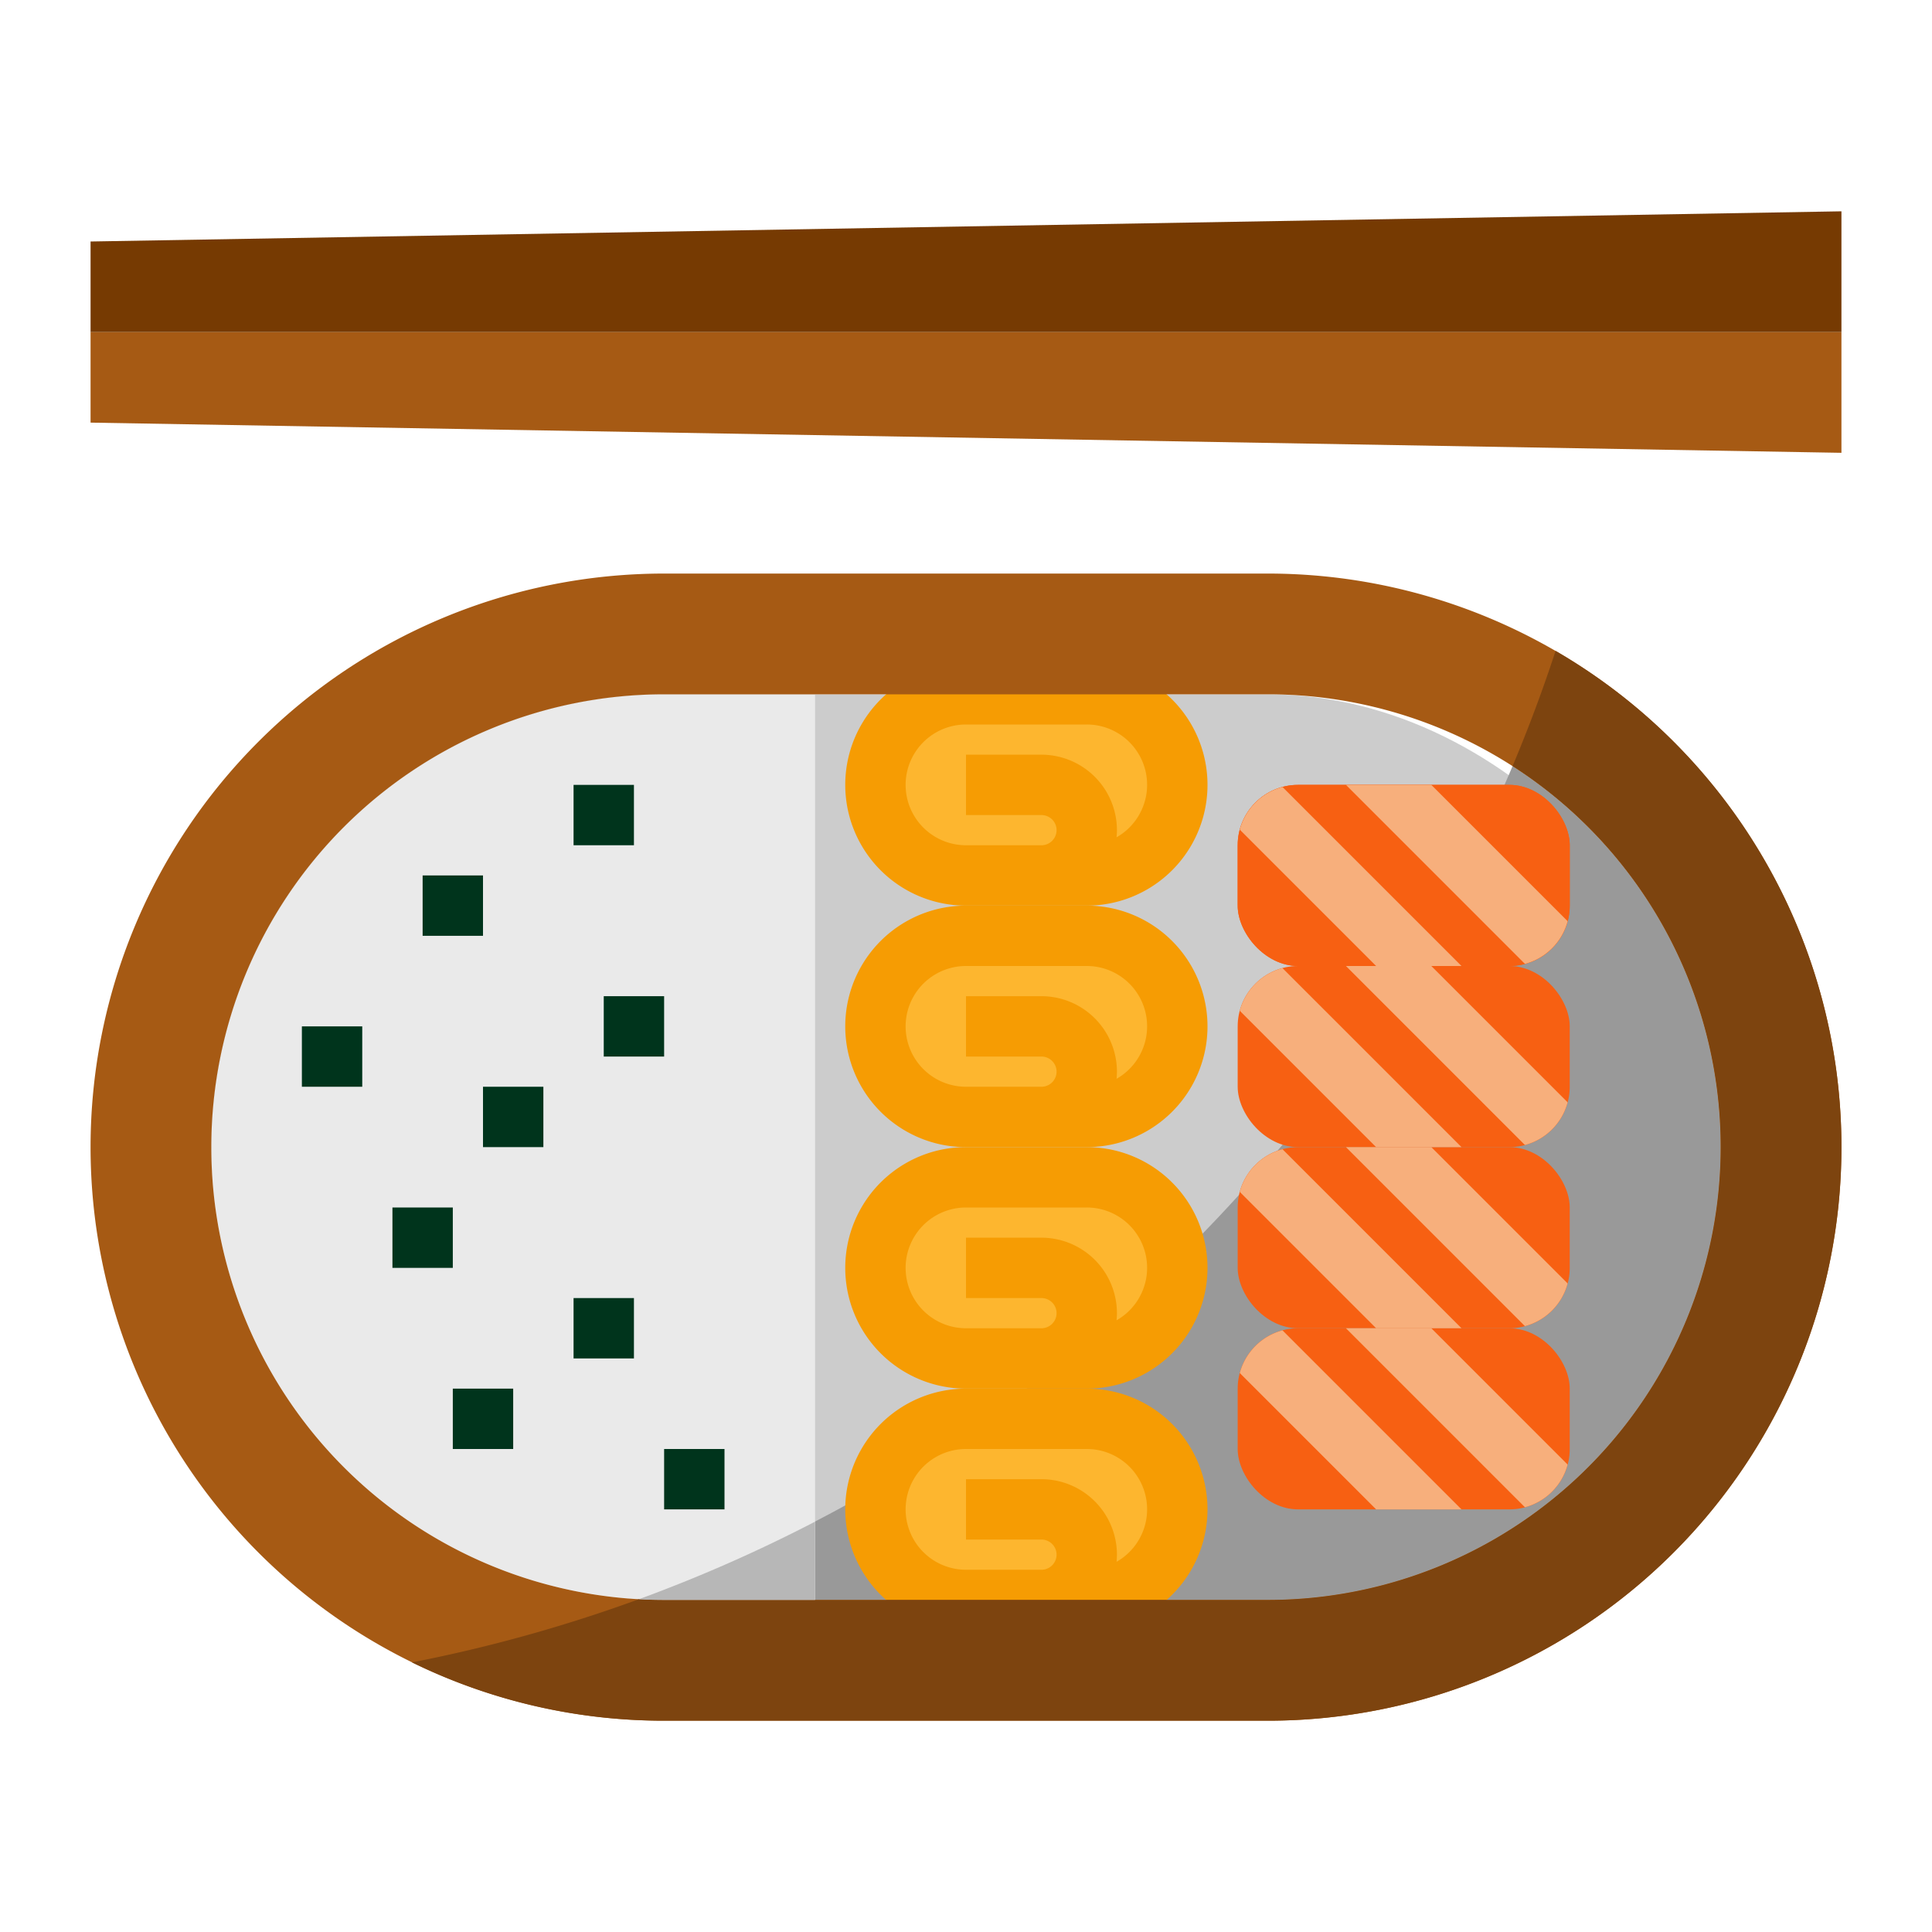 <svg height="512" viewBox="0 0 512 512" width="512" xmlns="http://www.w3.org/2000/svg"><g id="flat"><rect fill="#ccc" height="240" rx="120" width="400" x="56" y="184"/><path d="m400.849 203.017a401.267 401.267 0 0 1 -231.549 220.794c2.217.122 4.449.189 6.7.189h160a120 120 0 0 0 120-120 119.9 119.9 0 0 0 -55.151-100.983z" fill="#999"/><rect fill="#fdb62f" height="48" rx="24" width="80" x="232" y="184"/><rect fill="#fdb62f" height="48" rx="24" width="80" x="232" y="248"/><rect fill="#fdb62f" height="48" rx="24" width="80" x="232" y="312"/><rect fill="#fdb62f" height="48" rx="24" width="80" x="232" y="376"/><path d="m216 184v240h-40a120 120 0 0 1 -120-120 120 120 0 0 1 120-120z" fill="#eaeaea"/><g fill="#00341c"><path d="m112 232h16v16h-16z"/><path d="m160 264h16v16h-16z"/><path d="m128 288h16v16h-16z"/><path d="m104 320h16v16h-16z"/><path d="m152 344h16v16h-16z"/><path d="m152 208h16v16h-16z"/><path d="m176 384h16v16h-16z"/><path d="m120 368h16v16h-16z"/><path d="m80 272h16v16h-16z"/></g><path d="m288 176h-32a32 32 0 0 0 0 64h32a32 32 0 0 0 0-64zm7.9 45.893c.059-.624.1-1.254.1-1.893a20.023 20.023 0 0 0 -20-20h-20v16h20a4 4 0 0 1 0 8h-20a16 16 0 0 1 0-32h32a15.988 15.988 0 0 1 7.9 29.893z" fill="#f69c03"/><path d="m288 240h-32a32 32 0 0 0 0 64h32a32 32 0 0 0 0-64zm7.9 45.893c.059-.624.1-1.254.1-1.893a20.023 20.023 0 0 0 -20-20h-20v16h20a4 4 0 0 1 0 8h-20a16 16 0 0 1 0-32h32a15.988 15.988 0 0 1 7.9 29.893z" fill="#f69c03"/><path d="m288 304h-32a32 32 0 0 0 0 64h32a32 32 0 0 0 0-64zm7.9 45.893c.059-.624.1-1.254.1-1.893a20.023 20.023 0 0 0 -20-20h-20v16h20a4 4 0 0 1 0 8h-20a16 16 0 0 1 0-32h32a15.988 15.988 0 0 1 7.9 29.893z" fill="#f69c03"/><path d="m288 368h-32a32 32 0 0 0 0 64h32a32 32 0 0 0 0-64zm7.9 45.893c.059-.624.1-1.254.1-1.893a20.023 20.023 0 0 0 -20-20h-20v16h20a4 4 0 0 1 0 8h-20a16 16 0 0 1 0-32h32a15.988 15.988 0 0 1 7.9 29.893z" fill="#f69c03"/><rect fill="#f76012" height="48" rx="16" width="88" x="328" y="304"/><rect fill="#f76012" height="48" rx="16" width="88" x="328" y="256"/><rect fill="#f76012" height="48" rx="16" width="88" x="328" y="352"/><rect fill="#f76012" height="48" rx="16" width="88" x="328" y="208"/><rect fill="#f76012" height="48" rx="16" width="88" x="328" y="208"/><path d="m356.686 208 47.442 47.443a16 16 0 0 0 11.314-11.314l-36.128-36.129z" fill="#f7af7c"/><path d="m356.686 256 47.442 47.443a16 16 0 0 0 11.314-11.314l-36.128-36.129z" fill="#f7af7c"/><path d="m328.558 267.871 36.128 36.129h22.628l-47.442-47.443a16 16 0 0 0 -11.314 11.314z" fill="#f7af7c"/><path d="m356.686 304 47.442 47.443a16 16 0 0 0 11.314-11.314l-36.128-36.129z" fill="#f7af7c"/><path d="m328.558 315.871 36.128 36.129h22.628l-47.442-47.443a16 16 0 0 0 -11.314 11.314z" fill="#f7af7c"/><path d="m356.686 352 47.442 47.443a16 16 0 0 0 11.314-11.314l-36.128-36.129z" fill="#f7af7c"/><path d="m488 120-464-8v-24h464z" fill="#a65a14"/><path d="m24 88h464v-32l-464 8z" fill="#763a02"/><path d="m328.558 219.871 36.128 36.129h22.628l-47.442-47.443a16 16 0 0 0 -11.314 11.314z" fill="#f7af7c"/><path d="m328.558 363.871 36.128 36.129h22.628l-47.442-47.443a16 16 0 0 0 -11.314 11.314z" fill="#f7af7c"/><path d="m336 152h-160a152 152 0 0 0 -152 152 152 152 0 0 0 152 152h160a152 152 0 0 0 152-152 152 152 0 0 0 -152-152zm120 152a120 120 0 0 1 -120 120h-160a120 120 0 0 1 -120-120 120 120 0 0 1 120-120h160a120 120 0 0 1 120 120z" fill="#a65a14"/><path d="m412.245 172.485q-5.09 15.555-11.4 30.532a119.9 119.9 0 0 1 55.155 100.983 120 120 0 0 1 -120 120h-160c-2.248 0-4.479-.067-6.7-.189a397.032 397.032 0 0 1 -60.122 16.742 151.362 151.362 0 0 0 66.822 15.447h160a152 152 0 0 0 152-152 151.931 151.931 0 0 0 -75.755-131.515z" fill="#7d440f"/><path d="m169.3 423.811c2.217.122 4.449.189 6.7.189h40v-20.747a397.964 397.964 0 0 1 -46.7 20.558z" fill="#b7b7b7"/></g></svg>